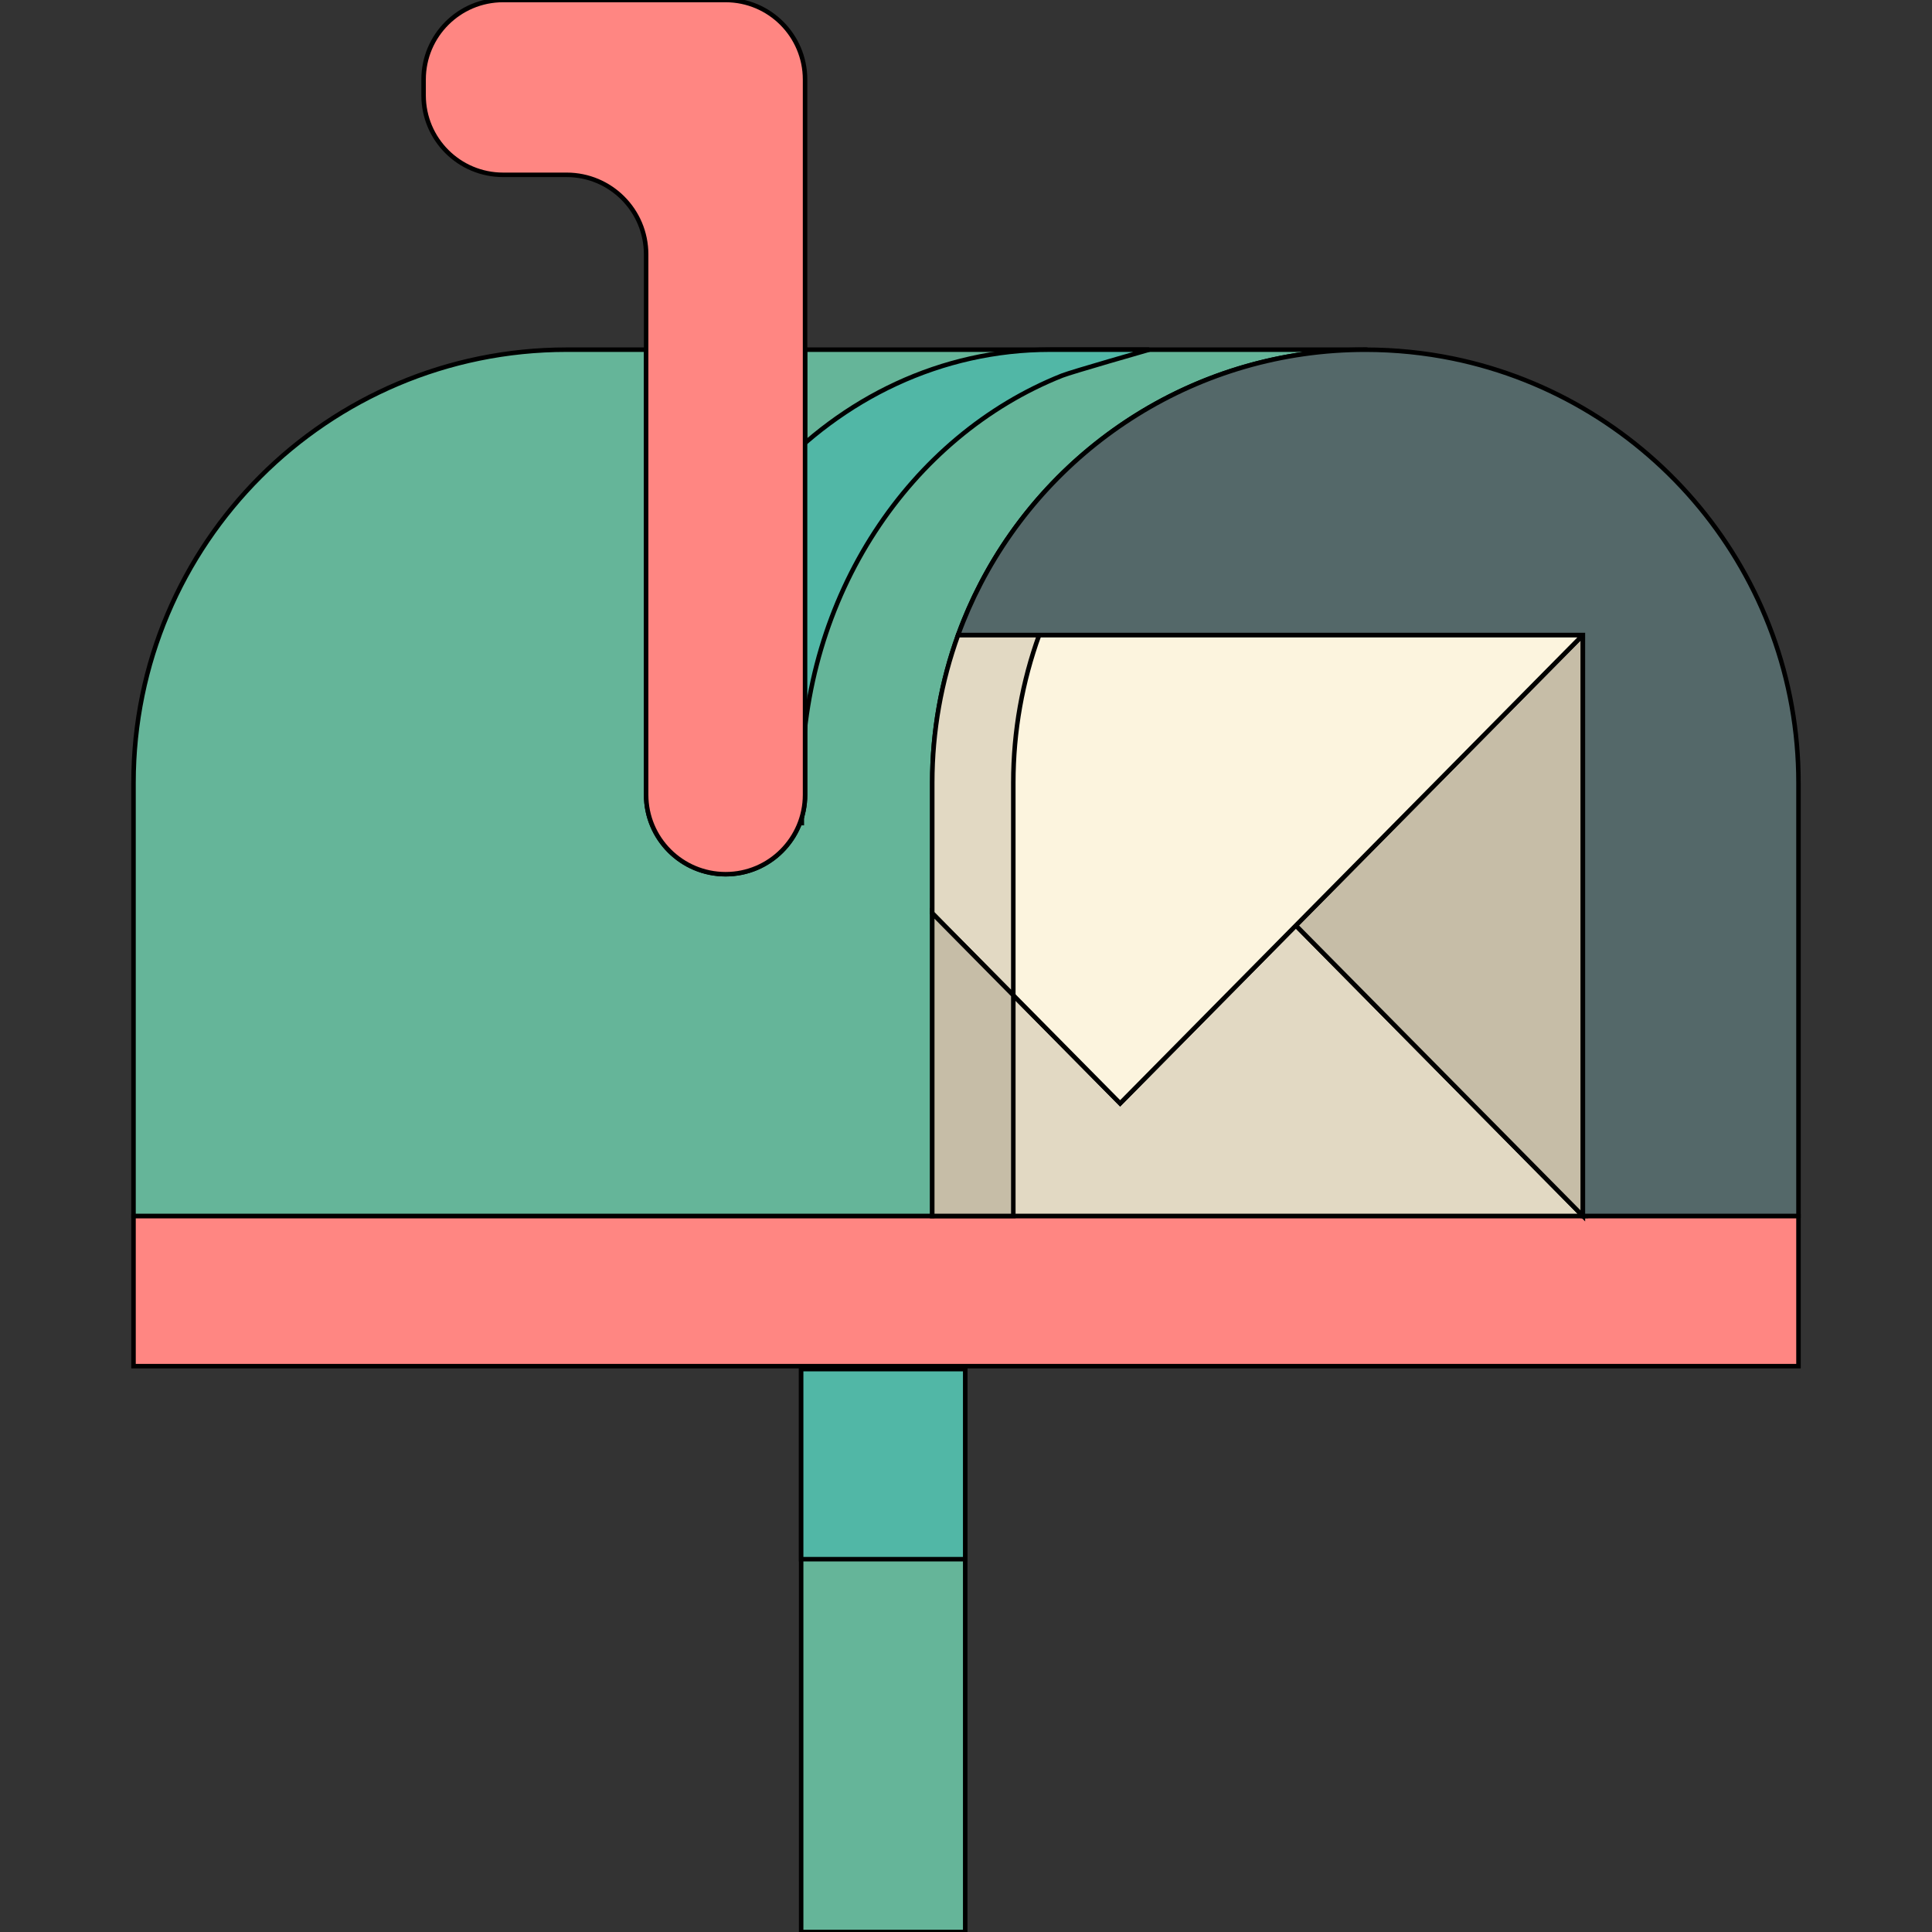 <!DOCTYPE svg PUBLIC "-//W3C//DTD SVG 1.1//EN" "http://www.w3.org/Graphics/SVG/1.1/DTD/svg11.dtd">
<!-- Uploaded to: SVG Repo, www.svgrepo.com, Transformed by: SVG Repo Mixer Tools -->
<svg version="1.1" id="Capa_1" xmlns="http://www.w3.org/2000/svg" xmlns:xlink="http://www.w3.org/1999/xlink" viewBox="0 0 428.98 428.98" xml:space="preserve" width="256px" height="256px" fill="#000000" stroke="#000000">
<rect x="0" y="0" width="428.98" height="428.98" fill="#333333" stroke="none"/>
<g id="SVGRepo_bgCarrier" stroke-width="0"/>
<g id="SVGRepo_tracerCarrier" stroke-linecap="round" stroke-linejoin="round"/>
<g id="SVGRepo_iconCarrier"> <rect x="177.885" y="303.34" style="fill:#65B599;" width="36.43" height="125.64"/> <polygon style="fill:#FF8682;" points="399.335,269.99 399.335,303.34 214.315,303.34 177.885,303.34 29.645,303.34 29.645,269.99 206.995,269.99 351.465,269.99 "/> <rect x="177.885" y="303.996" style="fill:#51B7A6;" width="36.43" height="42.205"/> <polygon style="fill:#E2D9C3;" points="351.465,269.99 206.995,269.99 206.995,202.77 209.685,205.5 224.995,220.99 248.715,244.99 287.735,205.49 "/> <polygon style="fill:#C6BDA7;" points="351.465,141 351.465,269.99 287.735,205.49 "/> <path style="fill:#FCF4DE;" d="M351.465,141l-63.73,64.49l-39.02,39.5l-23.72-24l-15.31-15.49l-2.69-2.73v-28.95 c0-11.53,2.03-22.58,5.74-32.82H351.465z"/> <path style="fill:#65B599;" d="M303.165,77.64v0.01c-41.59,0-77.01,26.39-90.43,63.35c-3.71,10.24-5.74,21.29-5.74,32.82v28.95 v67.22H29.645v-96.17c0-53.12,43.06-96.18,96.18-96.18h17.64v98.83c0,9.74,7.9,17.64,17.65,17.64c4.87,0,9.28-1.97,12.47-5.17 c3.19-3.19,5.17-7.6,5.17-12.47V77.64h0.01H303.165z"/> <path style="fill:#E2D9C3;" d="M230.735,141c-3.71,10.24-5.74,21.29-5.74,32.82v47.17l-15.31-15.49l-2.69-2.73v-28.95 c0-11.53,2.03-22.58,5.74-32.82H230.735z"/> <path style="fill:#51B7A6;" d="M233.186,77.64h21.975c0,0-17.245,4.928-19.338,5.761c-33.711,13.422-57.787,48.84-57.787,90.419 v8.94h-32.622v-8.94C145.415,120.7,184.71,77.64,233.186,77.64z"/> <path style="fill:#546869;" d="M399.335,173.82v96.17h-47.87V141h-138.73c1.42-3.92,3.09-7.72,4.99-11.38 c16.01-30.88,48.26-51.97,85.44-51.97c6.68,0,13.2,0.68,19.49,1.97C366.435,88.63,399.335,127.38,399.335,173.82z"/> <path style="fill:#FF8682;" d="M178.755,77.64v98.83c0,4.87-1.98,9.28-5.17,12.47c-3.19,3.2-7.6,5.17-12.47,5.17 c-9.75,0-17.65-7.9-17.65-17.64V77.64V56.47c0-9.75-7.9-17.65-17.64-17.65h-14.12c-9.75,0-17.65-7.9-17.65-17.64v-3.53 c0-9.75,7.9-17.65,17.65-17.65h31.76h17.65c9.74,0,17.64,7.9,17.64,17.65v21.17V77.64z"/> <polygon style="fill:#C6BDA7;" points="224.995,220.99 224.995,269.99 206.995,269.99 206.995,202.77 209.685,205.5 "/> </g>
</svg>